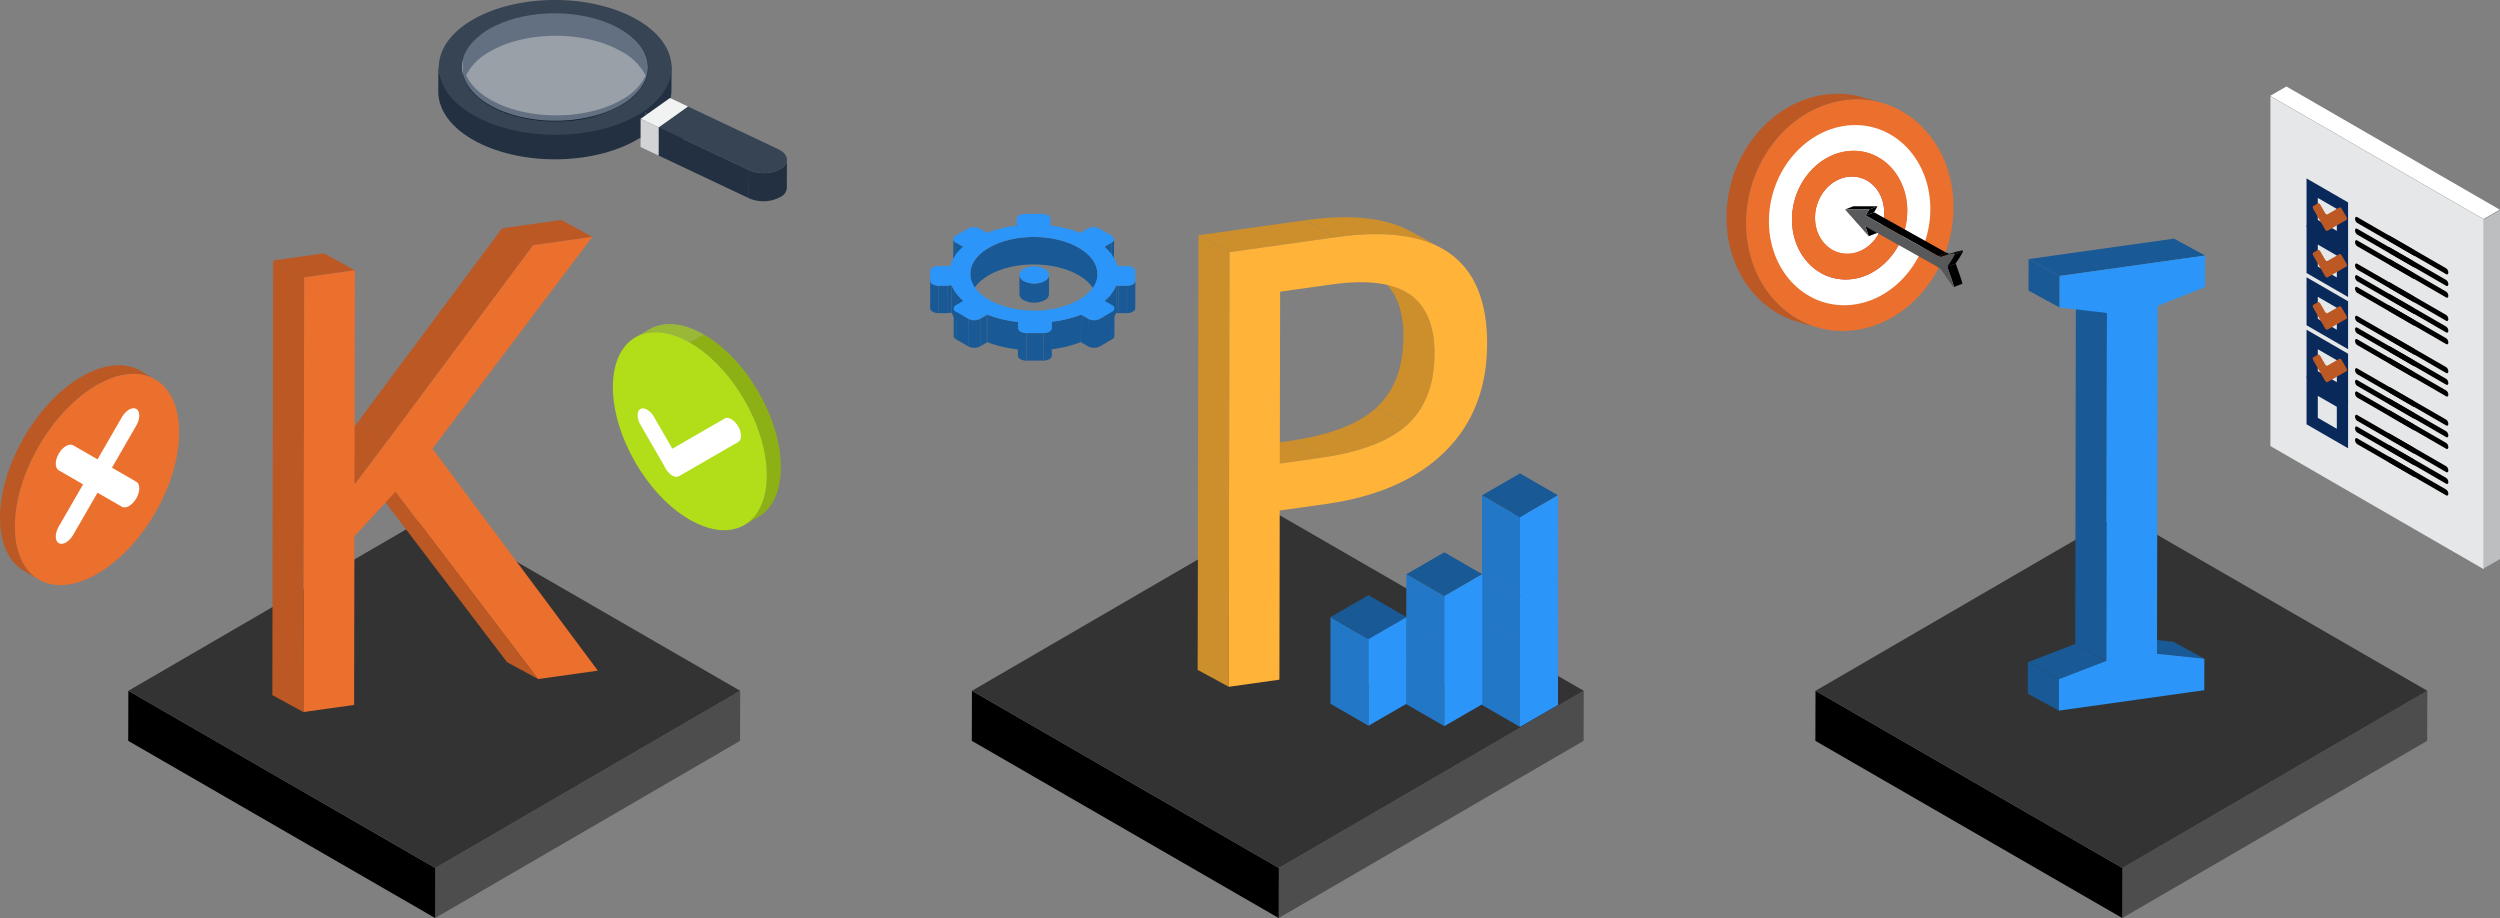 <svg xmlns="http://www.w3.org/2000/svg" xmlns:xlink="http://www.w3.org/1999/xlink" width="610.001" height="224" viewBox="0 0 610.001 224">
  <rect x="0" y="0" width="610.001" height="224" fill="#808080" stroke="none"/>
  <defs>
    <clipPath id="clip-path">
      <rect id="Rectángulo_356437" data-name="Rectángulo 356437" width="55.39" height="57.883" fill="none"/>
    </clipPath>
    <clipPath id="clip-path-3">
      <rect id="Rectángulo_356427" data-name="Rectángulo 356427" width="24.835" height="42.119" fill="none"/>
    </clipPath>
    <clipPath id="clip-path-4">
      <rect id="Rectángulo_356428" data-name="Rectángulo 356428" width="10.462" height="2.021" fill="none"/>
    </clipPath>
    <clipPath id="clip-path-5">
      <rect id="Rectángulo_356429" data-name="Rectángulo 356429" width="9.981" height="3.88" fill="none"/>
    </clipPath>
    <clipPath id="clip-path-6">
      <rect id="Rectángulo_356430" data-name="Rectángulo 356430" width="10.465" height="2.021" fill="none"/>
    </clipPath>
    <clipPath id="clip-path-7">
      <rect id="Rectángulo_356431" data-name="Rectángulo 356431" width="12.117" height="2.212" fill="none"/>
    </clipPath>
    <clipPath id="clip-path-8">
      <rect id="Rectángulo_356432" data-name="Rectángulo 356432" width="16.877" height="18.84" fill="none"/>
    </clipPath>
    <clipPath id="clip-path-9">
      <rect id="Rectángulo_356433" data-name="Rectángulo 356433" width="24.835" height="44.637" fill="none"/>
    </clipPath>
    <clipPath id="clip-path-10">
      <rect id="Rectángulo_356434" data-name="Rectángulo 356434" width="50.631" height="56.521" fill="none"/>
    </clipPath>
    <clipPath id="clip-path-11">
      <rect id="Rectángulo_356435" data-name="Rectángulo 356435" width="30.573" height="56.999" fill="none"/>
    </clipPath>
    <clipPath id="clip-path-12">
      <rect id="Rectángulo_356438" data-name="Rectángulo 356438" width="79.431" height="120.063" fill="none"/>
    </clipPath>
    <clipPath id="clip-path-13">
      <rect id="Rectángulo_356439" data-name="Rectángulo 356439" width="70.634" height="114.578" fill="none"/>
    </clipPath>
    <clipPath id="clip-path-14">
      <rect id="Rectángulo_356440" data-name="Rectángulo 356440" width="43.263" height="115.169" fill="none"/>
    </clipPath>
    <clipPath id="clip-path-15">
      <rect id="Rectángulo_356444" data-name="Rectángulo 356444" width="85.064" height="49.107" fill="none"/>
    </clipPath>
    <clipPath id="clip-path-16">
      <rect id="Rectángulo_356441" data-name="Rectángulo 356441" width="0.298" height="8.952" fill="none"/>
    </clipPath>
    <clipPath id="clip-path-17">
      <rect id="Rectángulo_356442" data-name="Rectángulo 356442" width="0.332" height="7.795" fill="none"/>
    </clipPath>
    <clipPath id="clip-path-18">
      <rect id="Rectángulo_356443" data-name="Rectángulo 356443" width="45.322" height="26.216" fill="none"/>
    </clipPath>
    <clipPath id="clip-path-19">
      <rect id="Rectángulo_356445" data-name="Rectángulo 356445" width="40.982" height="50.304" fill="none"/>
    </clipPath>
    <clipPath id="clip-path-20">
      <rect id="Rectángulo_356446" data-name="Rectángulo 356446" width="50.082" height="35.789" fill="none"/>
    </clipPath>
  </defs>
  <g id="Grupo_878401" data-name="Grupo 878401" transform="translate(-810 -5966)">
    <g id="Grupo_878399" data-name="Grupo 878399" transform="translate(0 -10)">
      <g id="Grupo_878371" data-name="Grupo 878371" transform="translate(1231.264 5998.88)">
        <g id="Grupo_878370" data-name="Grupo 878370">
          <g id="Grupo_878369" data-name="Grupo 878369" clip-path="url(#clip-path)">
            <g id="Grupo_878368" data-name="Grupo 878368" style="isolation: isolate">
              <g id="Grupo_878367" data-name="Grupo 878367">
                <g id="Grupo_878366" data-name="Grupo 878366" clip-path="url(#clip-path)">
                  <g id="Grupo_878341" data-name="Grupo 878341" transform="translate(24.929 9.457)">
                    <g id="Grupo_878340" data-name="Grupo 878340">
                      <g id="Grupo_878339" data-name="Grupo 878339" clip-path="url(#clip-path-3)">
                        <path id="Trazado_622076" data-name="Trazado 622076" d="M1873.093,91.094c-.214,12.1-9.219,22.437-20.074,23.032l4.756,1.362c10.856-.6,19.861-10.928,20.075-23.032.134-7.566-3.2-14.063-8.368-17.725l-.555-.159-.589-.169-.611-.175-.623-.178-.623-.178-.611-.175-.589-.169-.556-.159c5.169,3.662,8.5,10.158,8.367,17.725" transform="translate(-1853.019 -73.369)" fill="#c1272d"/>
                      </g>
                    </g>
                  </g>
                  <g id="Grupo_878344" data-name="Grupo 878344" transform="translate(19.222 49.582)">
                    <g id="Grupo_878343" data-name="Grupo 878343">
                      <g id="Grupo_878342" data-name="Grupo 878342" clip-path="url(#clip-path-4)">
                        <path id="Trazado_622077" data-name="Trazado 622077" d="M1835.03,240.638a17.238,17.238,0,0,1-5.706-.632l4.757,1.362a17.236,17.236,0,0,0,5.7.632,33.158,33.158,0,0,0-4.756-1.362" transform="translate(-1829.323 -240.006)" fill="#c1272d"/>
                      </g>
                    </g>
                  </g>
                  <g id="Grupo_878347" data-name="Grupo 878347" transform="translate(31.411 6.939)">
                    <g id="Grupo_878346" data-name="Grupo 878346">
                      <g id="Grupo_878345" data-name="Grupo 878345" clip-path="url(#clip-path-5)">
                        <path id="Trazado_622078" data-name="Trazado 622078" d="M1879.942,62.913a17.239,17.239,0,0,1,5.224,2.518l4.756,1.362a17.235,17.235,0,0,0-5.224-2.518l-4.756-1.362" transform="translate(-1879.942 -62.913)" fill="#c1272d"/>
                      </g>
                    </g>
                  </g>
                  <g id="Grupo_878350" data-name="Grupo 878350" transform="translate(25.705 6.28)">
                    <g id="Grupo_878349" data-name="Grupo 878349">
                      <g id="Grupo_878348" data-name="Grupo 878348" clip-path="url(#clip-path-6)">
                        <path id="Trazado_622079" data-name="Trazado 622079" d="M1866.708,62.2l-4.756-1.362a17.242,17.242,0,0,0-5.707-.632L1861,61.566a17.235,17.235,0,0,1,5.706.632" transform="translate(-1856.244 -60.177)" fill="#fff"/>
                      </g>
                    </g>
                  </g>
                  <g id="Grupo_878353" data-name="Grupo 878353" transform="translate(25.818)">
                    <g id="Grupo_878352" data-name="Grupo 878352">
                      <g id="Grupo_878351" data-name="Grupo 878351" clip-path="url(#clip-path-7)">
                        <path id="Trazado_622080" data-name="Trazado 622080" d="M1868.822,36.307l-4.757-1.362a22.231,22.231,0,0,0-7.36-.815l4.757,1.362a22.224,22.224,0,0,1,7.36.815" transform="translate(-1856.706 -34.095)" fill="#bc5824"/>
                      </g>
                    </g>
                  </g>
                  <g id="Grupo_878356" data-name="Grupo 878356" transform="translate(21.484 20.367)">
                    <g id="Grupo_878355" data-name="Grupo 878355" transform="translate(0 0)">
                      <g id="Grupo_878354" data-name="Grupo 878354" clip-path="url(#clip-path-8)">
                        <path id="Trazado_622081" data-name="Trazado 622081" d="M1847.316,118.692c4.653-.255,8.363,3.758,8.271,8.946s-3.951,9.616-8.6,9.871-8.362-3.758-8.271-8.946,3.951-9.616,8.6-9.871" transform="translate(-1838.711 -118.68)" fill="#fff"/>
                      </g>
                    </g>
                  </g>
                  <path id="Trazado_622082" data-name="Trazado 622082" d="M1791.988,89.577c-.214,12.1,8.444,21.47,19.3,20.875s19.861-10.928,20.075-23.032-8.442-21.47-19.3-20.875-19.861,10.928-20.075,23.032m5.625-.308c.153-8.645,6.587-16.027,14.339-16.452s13.937,6.265,13.784,14.911-6.584,16.027-14.339,16.451-13.937-6.263-13.784-14.91" transform="translate(-1781.752 -58.71)" fill="#fff"/>
                  <g id="Grupo_878359" data-name="Grupo 878359" transform="translate(5.627 6.307)">
                    <g id="Grupo_878358" data-name="Grupo 878358">
                      <g id="Grupo_878357" data-name="Grupo 878357" clip-path="url(#clip-path-9)">
                        <path id="Trazado_622083" data-name="Trazado 622083" d="M1786.455,103.563l4.756,1.362c-8.024-2.3-13.767-10.357-13.592-20.242.214-12.1,9.22-22.437,20.075-23.032l-4.757-1.362c-10.854.595-19.861,10.928-20.075,23.032-.175,9.886,5.568,17.944,13.592,20.242" transform="translate(-1772.859 -60.288)" fill="#fff"/>
                      </g>
                    </g>
                  </g>
                  <g id="Grupo_878362" data-name="Grupo 878362" transform="translate(4.758 1.362)">
                    <g id="Grupo_878361" data-name="Grupo 878361">
                      <g id="Grupo_878360" data-name="Grupo 878360" clip-path="url(#clip-path-10)">
                        <path id="Trazado_622084" data-name="Trazado 622084" d="M1819.876,66.626c-.275,15.589-11.831,28.847-25.81,29.613s-25.088-11.25-24.812-26.838,11.832-28.847,25.811-29.613,25.087,11.25,24.811,26.839" transform="translate(-1769.249 -39.753)" fill="#eb6f2d"/>
                      </g>
                    </g>
                  </g>
                  <path id="Trazado_622085" data-name="Trazado 622085" d="M1815.351,109.07a16.345,16.345,0,0,0,1.368,6.943q.245.549.527,1.071.256.471.542.916c.11.171.224.339.341.5a13.873,13.873,0,0,0,.931,1.182c.11.124.222.246.336.366.276.292.564.57.863.834q.157.138.318.27a12.611,12.611,0,0,0,2.336,1.53c.153.078.308.153.465.224.241.11.487.21.736.3q.213.081.428.153.568.19,1.157.325.275.063.555.113a12.336,12.336,0,0,0,1.8.188q.534.016,1.079-.013a13.05,13.05,0,0,0,2.836-.474c.115-.032.229-.066.343-.1q.511-.159,1.01-.359a14.078,14.078,0,0,0,1.3-.6,17.254,17.254,0,0,0,8.849-14.918,15.68,15.68,0,0,0-3.251-10.068c-.072-.091-.146-.181-.219-.269q-.333-.4-.693-.769-.24-.246-.491-.479a12.948,12.948,0,0,0-1.321-1.073q-.276-.2-.563-.377a12.371,12.371,0,0,0-1.488-.8q-.309-.14-.625-.263a12.147,12.147,0,0,0-3.7-.8q-.177-.01-.355-.016c-.356-.011-.717-.007-1.08.013-5.572.306-10.463,4.2-12.83,9.584q-.077.176-.15.353a17.835,17.835,0,0,0-1.358,6.515m5.625-.308c.092-5.188,3.951-9.616,8.6-9.871s8.362,3.758,8.271,8.946-3.951,9.616-8.6,9.871-8.362-3.758-8.271-8.947" transform="translate(-1799.49 -78.512)" fill="#c1272d"/>
                  <g id="Grupo_878365" data-name="Grupo 878365" transform="translate(0 0.035)">
                    <g id="Grupo_878364" data-name="Grupo 878364">
                      <g id="Grupo_878363" data-name="Grupo 878363" clip-path="url(#clip-path-11)">
                        <path id="Trazado_622086" data-name="Trazado 622086" d="M1766.952,89.876l4.757,1.362c-10.316-2.954-17.677-13.3-17.451-26.024.276-15.589,11.831-28.847,25.81-29.613l-4.756-1.362c-13.979.766-25.535,14.024-25.811,29.613-.225,12.725,7.136,23.07,17.451,26.024" transform="translate(-1749.494 -34.239)" fill="#bc5824"/>
                      </g>
                    </g>
                  </g>
                </g>
              </g>
            </g>
          </g>
        </g>
      </g>
      <path id="Trazado_622087" data-name="Trazado 622087" d="M1847.826,117.973c4.652-.255,8.362,3.758,8.271,8.946s-3.951,9.616-8.6,9.871-8.362-3.758-8.271-8.946,3.951-9.616,8.6-9.871" transform="translate(-586.35 5901.113)" fill="#fff"/>
      <path id="Trazado_622088" data-name="Trazado 622088" d="M1792.5,88.859c-.215,12.1,8.443,21.469,19.3,20.875s19.861-10.928,20.075-23.032-8.442-21.47-19.3-20.875-19.861,10.928-20.075,23.032m5.625-.308c.153-8.645,6.587-16.027,14.339-16.452s13.937,6.265,13.784,14.911-6.584,16.027-14.339,16.451-13.937-6.263-13.784-14.91" transform="translate(-550.875 5940.715)" fill="#fff"/>
      <path id="Trazado_622089" data-name="Trazado 622089" d="M1815.86,108.352a16.348,16.348,0,0,0,1.368,6.943q.244.549.527,1.071.256.471.543.916c.11.171.224.339.341.5a13.909,13.909,0,0,0,.931,1.182c.11.124.223.246.336.366.277.292.564.57.864.834.1.092.211.182.318.27a12.616,12.616,0,0,0,2.337,1.53c.153.078.308.153.464.224q.362.164.736.3.212.08.428.153.568.19,1.157.325.275.063.554.113a12.344,12.344,0,0,0,1.8.188q.534.016,1.079-.013a13.042,13.042,0,0,0,2.836-.474q.172-.049.343-.1.513-.16,1.011-.359a14.236,14.236,0,0,0,1.3-.6,17.253,17.253,0,0,0,8.849-14.918,15.679,15.679,0,0,0-3.252-10.068q-.108-.137-.219-.269-.334-.4-.693-.769-.24-.246-.491-.479a13,13,0,0,0-1.321-1.073q-.277-.2-.563-.377a12.435,12.435,0,0,0-1.489-.8q-.308-.14-.625-.263a12.148,12.148,0,0,0-3.7-.8q-.177-.01-.355-.016-.534-.016-1.079.013c-5.572.306-10.463,4.2-12.83,9.584-.051.117-.1.235-.15.353a17.84,17.84,0,0,0-1.358,6.515m5.625-.308c.092-5.188,3.95-9.616,8.6-9.871s8.362,3.758,8.271,8.946-3.951,9.616-8.6,9.871-8.362-3.758-8.27-8.946" transform="translate(-568.612 5920.914)" fill="#eb6f2d"/>
      <path id="Trazado_622090" data-name="Trazado 622090" d="M1891.1,168.43l2.051-.783-.785-2.381-2.051.783Z" transform="translate(-625.14 5865.2)"/>
      <path id="Trazado_622091" data-name="Trazado 622091" d="M1875.468,148.854l2.051-.783-5.891-.012-2.052.783Z" transform="translate(-609.396 5878.263)"/>
      <path id="Trazado_622092" data-name="Trazado 622092" d="M1890.512,150.358l2.051-.783.851-1.465-2.051.783Z" transform="translate(-625.291 5878.224)"/>
      <path id="Trazado_622093" data-name="Trazado 622093" d="M1908.205,164.883l2.051-.783-17.693-9.906-2.051.783Z" transform="translate(-625.291 5873.605)"/>
      <path id="Trazado_622094" data-name="Trazado 622094" d="M1964.805,196.175l2.051-.783a3.2,3.2,0,0,0-.529-.3l-2.051.783a3.149,3.149,0,0,1,.529.3" transform="translate(-681.293 5842.558)"/>
      <path id="Trazado_622095" data-name="Trazado 622095" d="M1979.541,227.266l2.051-.783.141-.111-2.051.783Z" transform="translate(-692.882 5818.807)"/>
      <path id="Trazado_622096" data-name="Trazado 622096" d="M1974.924,211.794l2.051-.783q-.648-2.123-1.413-4.156c-.087-.231-.161-.477-.237-.716l-2.051.783c.076.239.15.485.237.716q.768,2.035,1.413,4.156" transform="translate(-688.124 5834.169)"/>
      <path id="Trazado_622097" data-name="Trazado 622097" d="M1968.842,195.627l-2.051.783c.233-.089.508-.1.739-.186l2.051-.783c-.231.09-.506.1-.738.186" transform="translate(-683.202 5842.29)"/>
      <path id="Trazado_622098" data-name="Trazado 622098" d="M1972.332,193.553l2.051-.783a13.791,13.791,0,0,0-2.474.643l-2.051.783a13.8,13.8,0,0,1,2.474-.643" transform="translate(-685.531 5844.318)"/>
      <path id="Trazado_622099" data-name="Trazado 622099" d="M1896.2,162.078a13.8,13.8,0,0,0-2.475.643c-.257.1-.568.1-.814.219a3.181,3.181,0,0,0-.529-.3l-.069.059-17.693-9.905.851-1.465-5.892-.012,5.778,6.525-.785-2.381,17.692,9.909.069.132a2.927,2.927,0,0,0,.528.29c.239.394.542.735.793,1.117q1.142,1.737,2.4,3.377l.141-.111q-.647-2.123-1.412-4.156c-.087-.231-.162-.478-.237-.716a3.6,3.6,0,0,1,.258-.444,20.628,20.628,0,0,0,1.527-2.51Z" transform="translate(-609.396 5875.793)" fill="#58595b"/>
      <path id="Trazado_622100" data-name="Trazado 622100" d="M1973.274,197.607l2.051-.783a3.742,3.742,0,0,1,.258-.444,20.634,20.634,0,0,0,1.527-2.51l-2.051.783a20.7,20.7,0,0,1-1.527,2.51,3.75,3.75,0,0,0-.259.444" transform="translate(-688.124 5843.483)"/>
      <path id="Trazado_622101" data-name="Trazado 622101" d="M1980.268,193.818l2.051-.783-.134-.265-2.051.783Z" transform="translate(-693.332 5844.318)"/>
    </g>
    <path id="Trazado_622102" data-name="Trazado 622102" d="M515.366,597.541l-.035,12.211-74.4,43.235.035-12.211Z" transform="translate(475.24 5537.013)" fill="#4d4d4d"/>
    <path id="Trazado_622103" data-name="Trazado 622103" d="M204.86,640.779l-.035,12.211-74.885-43.235.035-12.211Z" transform="translate(711.348 5537.011)"/>
    <path id="Trazado_622104" data-name="Trazado 622104" d="M279.367,461.224l-74.4,43.235-74.885-43.235,74.4-43.235Z" transform="translate(711.239 5673.33)" fill="#333"/>
    <path id="Trazado_622105" data-name="Trazado 622105" d="M1370.174,597.541l-.035,12.211-74.4,43.235.035-12.211Z" transform="translate(-173.736 5537.013)" fill="#4d4d4d"/>
    <path id="Trazado_622106" data-name="Trazado 622106" d="M1059.669,640.779l-.035,12.211-74.885-43.235.035-12.211Z" transform="translate(62.371 5537.011)"/>
    <path id="Trazado_622107" data-name="Trazado 622107" d="M1134.177,461.224l-74.4,43.235-74.885-43.235,74.4-43.235Z" transform="translate(62.261 5673.33)" fill="#333"/>
    <path id="Trazado_622108" data-name="Trazado 622108" d="M2224.983,597.541l-.035,12.211-74.4,43.235.034-12.211Z" transform="translate(-822.714 5537.013)" fill="#4d4d4d"/>
    <path id="Trazado_622109" data-name="Trazado 622109" d="M1914.478,640.779l-.035,12.211-74.885-43.235.035-12.211Z" transform="translate(-586.606 5537.011)"/>
    <path id="Trazado_622110" data-name="Trazado 622110" d="M1988.984,461.224l-74.4,43.235L1839.7,461.225l74.4-43.235Z" transform="translate(-586.715 5673.33)" fill="#333"/>
    <g id="Grupo_878374" data-name="Grupo 878374" transform="translate(876.449 6019.674)" style="isolation: isolate">
      <g id="Grupo_878373" data-name="Grupo 878373">
        <g id="Grupo_878372" data-name="Grupo 878372" clip-path="url(#clip-path-12)">
          <path id="Trazado_622111" data-name="Trazado 622111" d="M516.32,126.607l-7.583-4.125,14.449-2.031,7.583,4.125Z" transform="translate(-452.686 -120.452)" fill="#bc5824"/>
          <path id="Trazado_622112" data-name="Trazado 622112" d="M411.67,428.449l-7.583-4.125L369.3,378.591l7.583,4.125Z" transform="translate(-346.825 -316.433)" fill="#bc5824"/>
          <path id="Trazado_622113" data-name="Trazado 622113" d="M370.566,180.152l-7.583-4.125,35.1-47.142,7.583,4.125Z" transform="translate(-342.029 -126.854)" fill="#bc5824"/>
          <path id="Trazado_622114" data-name="Trazado 622114" d="M335.312,340.061l-7.583-4.125,8.489-11.272,7.583,4.125Z" transform="translate(-315.264 -275.491)" fill="#bc5824"/>
          <path id="Trazado_622115" data-name="Trazado 622115" d="M284.362,160.129,276.779,156l12.365-1.738,7.583,4.125Z" transform="translate(-276.582 -146.124)" fill="#bc5824"/>
          <path id="Trazado_622116" data-name="Trazado 622116" d="M283.544,271.666l-7.583-4.125.2-106.058,7.583,4.125Z" transform="translate(-275.961 -151.603)" fill="#bc5824"/>
          <path id="Trazado_622117" data-name="Trazado 622117" d="M377.953,137.583l-39,51.678L379.3,243.423l-14.586,2.05-34.786-45.732L319.9,210.65l-.077,41.132-12.366,1.738.2-106.057,12.365-1.738-.1,52.3,8.489-11.272,35.1-47.142Z" transform="translate(-299.87 -133.457)" fill="#eb6f2d"/>
        </g>
      </g>
    </g>
    <g id="Grupo_878377" data-name="Grupo 878377" transform="translate(1102.228 6018.999)" style="isolation: isolate">
      <g id="Grupo_878376" data-name="Grupo 878376">
        <g id="Grupo_878375" data-name="Grupo 878375" clip-path="url(#clip-path-13)">
          <path id="Trazado_622118" data-name="Trazado 622118" d="M1314,322.927l-7.583-4.125q14.651-2.059,21.25-8.1l7.583,4.125q-6.6,6.039-21.25,8.1" transform="translate(-1284.066 -264.215)" fill="#cc8f2c"/>
          <path id="Trazado_622119" data-name="Trazado 622119" d="M1391.978,175.632l7.583,4.125a13.063,13.063,0,0,1,1.176.722q6.107,4.217,6.088,14.448-.021,11.311-6.617,17.355l-7.583-4.125q6.592-6.038,6.617-17.355.019-10.233-6.087-14.448a13.046,13.046,0,0,0-1.176-.721" transform="translate(-1349.028 -161.669)" fill="#cc8f2c"/>
          <path id="Trazado_622120" data-name="Trazado 622120" d="M1272.972,349.855l-7.583-4.125,9.878-1.388,7.583,4.125Z" transform="translate(-1252.921 -289.755)" fill="#cc8f2c"/>
          <path id="Trazado_622121" data-name="Trazado 622121" d="M1348.06,121.021l7.583,4.125q-9.111-4.956-25.613-2.637l-7.583-4.125q16.5-2.319,25.613,2.637" transform="translate(-1296.24 -117.645)" fill="#cc8f2c"/>
          <path id="Trazado_622122" data-name="Trazado 622122" d="M1222.011,128.5l-7.583-4.125,26.01-3.656,7.583,4.125Z" transform="translate(-1214.231 -119.976)" fill="#cc8f2c"/>
          <path id="Trazado_622123" data-name="Trazado 622123" d="M1221.193,246.079l-7.583-4.125.2-106.058,7.583,4.125Z" transform="translate(-1213.61 -131.502)" fill="#cc8f2c"/>
          <path id="Trazado_622124" data-name="Trazado 622124" d="M1271.309,135.516l-26.01,3.656-.2,106.058,12.37-1.739.076-41.276,11.291-1.587q18.682-2.625,28.984-12.739t10.329-26.364q.057-31.194-36.843-26.008m17.388,45.747q-6.6,6.039-21.25,8.1l-9.878,1.388.078-41.929,12.5-1.757q12.972-1.823,19.081,2.394t6.088,14.448q-.021,11.312-6.617,17.355" transform="translate(-1237.519 -130.651)" fill="#ffb338"/>
        </g>
      </g>
    </g>
    <g id="Grupo_878380" data-name="Grupo 878380" transform="translate(1304.781 6024.226)" style="isolation: isolate">
      <g id="Grupo_878379" data-name="Grupo 878379">
        <g id="Grupo_878378" data-name="Grupo 878378" clip-path="url(#clip-path-14)">
          <path id="Trazado_622125" data-name="Trazado 622125" d="M2161.831,546.993l-7.583-4.125,11.552,1.2,7.583,4.125Z" transform="translate(-2130.302 -445.705)" fill="#195995"/>
          <path id="Trazado_622126" data-name="Trazado 622126" d="M2062.381,580.4l-7.583-4.125.014-7.69,7.583,4.125Z" transform="translate(-2054.799 -465.226)" fill="#195995"/>
          <path id="Trazado_622127" data-name="Trazado 622127" d="M2062.441,558.667l-7.583-4.125,11.563-4.453,7.583,4.125Z" transform="translate(-2054.844 -451.187)" fill="#195995"/>
          <path id="Trazado_622128" data-name="Trazado 622128" d="M2110.46,286.6l-7.583-4.125.157-84.878,7.583,4.125Z" transform="translate(-2091.3 -183.572)" fill="#195995"/>
          <path id="Trazado_622129" data-name="Trazado 622129" d="M2063.141,171.878l-7.584-4.125.014-7.69,7.584,4.125Z" transform="translate(-2055.376 -155.076)" fill="#195995"/>
          <path id="Trazado_622130" data-name="Trazado 622130" d="M2063.2,148.465l-7.583-4.125,35.484-4.987,7.583,4.125Z" transform="translate(-2055.42 -139.353)" fill="#195995"/>
          <path id="Trazado_622131" data-name="Trazado 622131" d="M2121.972,156.484l-.014,7.689-11.563,4.6-.157,84.878,11.551,1.2-.014,7.69-35.484,4.987.014-7.689,11.563-4.453.157-84.878-11.551-1.348.014-7.689Z" transform="translate(-2078.708 -152.359)" fill="#2b95f9"/>
        </g>
      </g>
    </g>
    <g id="Grupo_878392" data-name="Grupo 878392" transform="translate(916.943 5966)" style="isolation: isolate">
      <g id="Grupo_878391" data-name="Grupo 878391">
        <g id="Grupo_878390" data-name="Grupo 878390" clip-path="url(#clip-path-15)">
          <path id="Trazado_622132" data-name="Trazado 622132" d="M468.963,62.605l.019-6.869a7.749,7.749,0,0,1,.29-2.07l-.019,6.869a7.744,7.744,0,0,0-.29,2.07" transform="translate(-462.983 -40.744)" fill="#7e94b0"/>
          <path id="Trazado_622133" data-name="Trazado 622133" d="M468.966,68.787h0q.01-3.434.02-6.869h0q-.005,1.717-.01,3.434c0,1.145,0,2.29-.01,3.435" transform="translate(-462.986 -47.009)" fill="#374454"/>
          <path id="Trazado_622134" data-name="Trazado 622134" d="M468.964,68.79c0,.027,0,.055,0,.082L468.982,62c0-.027,0-.055,0-.082q0,1.717-.01,3.434c0,1.145,0,2.29-.01,3.435" transform="translate(-462.983 -47.011)" fill="#374454"/>
          <g id="Grupo_878383" data-name="Grupo 878383" transform="translate(6 14.93)" opacity="0.502">
            <g id="Grupo_878382" data-name="Grupo 878382">
              <g id="Grupo_878381" data-name="Grupo 878381" clip-path="url(#clip-path-16)">
                <path id="Trazado_622135" data-name="Trazado 622135" d="M469.324,70.954a7.85,7.85,0,0,1-.279-2.084l.02-6.869a7.85,7.85,0,0,0,.279,2.084q-.01,3.435-.02,6.869" transform="translate(-469.045 -62.002)" fill="#b3c0d0"/>
              </g>
            </g>
          </g>
          <g id="Grupo_878386" data-name="Grupo 878386" transform="translate(6.276 17.013)" opacity="0.502">
            <g id="Grupo_878385" data-name="Grupo 878385">
              <g id="Grupo_878384" data-name="Grupo 878384" clip-path="url(#clip-path-17)">
                <path id="Trazado_622136" data-name="Trazado 622136" d="M470.2,77.524a.916.916,0,0,1,0-.109q.01-3.38.019-6.76a8.539,8.539,0,0,0,.31.927q-.01,3.434-.019,6.869a8.511,8.511,0,0,1-.31-.927" transform="translate(-470.194 -70.655)" fill="#b3c0d0"/>
              </g>
            </g>
          </g>
          <path id="Trazado_622137" data-name="Trazado 622137" d="M660.393,62.693l-.019,6.869c-.01,3.635-2.091,7.287-6.356,10.319l.019-6.869c4.265-3.032,6.346-6.685,6.356-10.319" transform="translate(-603.478 -47.597)" fill="#223041"/>
          <path id="Trazado_622138" data-name="Trazado 622138" d="M665.757,104.587l-.019,6.869-1.789,1.274.019-6.869Z" transform="translate(-611.018 -79.403)" fill="#374454"/>
          <path id="Trazado_622139" data-name="Trazado 622139" d="M653.235,101.306l-1.789,1.274-1.791,1.273-2.2-1.041,3.581-2.545Z" transform="translate(-598.496 -76.123)" fill="#223041"/>
          <path id="Trazado_622140" data-name="Trazado 622140" d="M658.323,109.876l-.019,6.869-1.791,1.273.019-6.869Z" transform="translate(-605.372 -83.418)" fill="#374454"/>
          <path id="Trazado_622141" data-name="Trazado 622141" d="M649.594,111.878l-.02,6.869-2.2-1.041.019-6.869Z" transform="translate(-598.435 -84.148)" fill="#374454"/>
          <path id="Trazado_622142" data-name="Trazado 622142" d="M513.427,17.087c.01.067.02.137.031.209l-.031-.209a14.262,14.262,0,0,0-5.707-5.52q-.8-.463-1.7-.887C498.032,6.9,486.924,6.8,478.838,10l-.1.04a24.528,24.528,0,0,0-2.623,1.229q-.243.133-.481.27-.813.471-1.555,1a11.6,11.6,0,0,0-4.8,6.245v0c-.042.151-.079.3-.112.456-.011.05-.019.1-.029.15-.021.1-.04.209-.056.313-.009.059-.016.119-.024.178-.013.1-.024.194-.033.292-.006.062-.011.124-.015.186-.006.1-.011.2-.014.293,0,.039,0,.077-.005.115s0,.1,0,.146v.01q-.01,3.357-.019,6.713c0-.147.01-.293.021-.439v.458a8.033,8.033,0,0,0,.588,3.006s0,0,0,.006c.007.017.016.034.022.052.058.143.119.286.185.428l.007.015c.065.138.135.276.208.413l.052.1c.076.139.155.277.239.415l.035.056c.077.124.157.248.24.371l.061.091q.14.2.291.4l.059.076q.137.177.283.353l.063.076q.167.2.345.391l.08.086q.165.176.339.349l.038.039.019.018c.041.041.084.081.126.121s.091.088.138.132l.022.02q.149.139.3.276l.025.022q.169.148.345.293l.113.092c.082.066.163.132.247.2l.142.109c.077.059.155.118.234.176l.155.112.238.169.161.111c.083.057.167.112.252.168l.16.1c.094.06.189.12.285.18l.139.087q.216.132.439.261c.189.109.383.216.58.322l.071.039h0l.075.039c.108.057.218.114.328.17l.152.078c.162.081.326.161.492.24s.316.147.476.219c.087.039.175.075.263.113l.281.121q.314.132.633.257c.071.028.14.057.211.084q.424.162.856.312l.194.065c.171.058.342.117.514.172l.159.048c.123.038.246.075.369.112s.218.068.329.1c.08.023.161.043.241.066l.342.093q.3.08.6.155c.109.027.218.054.327.08q.355.084.715.16c.074.016.147.033.222.048q.445.092.894.173l.065.011.075.013.344.059c.084.014.168.024.252.037q.381.06.765.113c.141.019.282.039.423.056.273.034.548.065.823.093.119.012.238.026.357.037.392.037.785.068,1.179.093l.117.006q.534.032,1.068.049c.13,0,.261.006.391.009q.4.009.8.011l.435,0q.393,0,.784-.015c.139,0,.278-.007.416-.013.3-.012.595-.028.891-.046.1-.006.194-.01.291-.017q.587-.041,1.17-.1c.092-.009.184-.021.276-.031.3-.032.594-.066.889-.105.135-.018.269-.038.4-.057q.382-.055.76-.116l.418-.071q.385-.068.765-.144c.125-.025.249-.048.373-.074q.491-.1.975-.22l.136-.031q.548-.135,1.085-.288c.108-.03.213-.064.32-.095.251-.074.5-.15.748-.229.127-.041.252-.083.378-.126q.343-.115.679-.238c.123-.045.247-.09.369-.137.239-.091.474-.186.707-.283.076-.031.154-.059.229-.092v0l.147-.063.009,0,.021-.009c.16-.069.315-.144.473-.216.123-.057.249-.111.37-.169.166-.079.328-.164.49-.246.112-.057.227-.111.337-.17.178-.094.35-.193.524-.291.091-.051.184-.1.274-.152q.391-.228.766-.469l.01-3.43q0,1.715-.01,3.43c3.583-2.327,5.727-5.386,5.737-8.682,0-.357,0-.736,0-1.128a7.77,7.77,0,0,1,.072,1.062v-.1c0-.4-.007-.811-.019-1.217.012.406.018.813.019,1.217.006-2.031.013-4.739.019-6.77a8.258,8.258,0,0,0-.974-3.853m-4.837,12.6h0q-.375.241-.766.469c-.091.053-.186.1-.278.154-.172.1-.343.2-.52.288-.108.057-.221.111-.331.167-.165.084-.328.169-.5.25-.119.057-.242.11-.363.165-.166.076-.331.154-.5.228l-.009,0c-.123.053-.251.1-.376.154-.234.1-.47.192-.709.283-.122.046-.245.091-.367.136q-.337.123-.68.239c-.125.042-.251.085-.378.125-.247.08-.5.156-.748.229-.107.031-.212.065-.32.095q-.537.152-1.086.288l-.134.031q-.485.117-.977.221c-.124.026-.249.05-.373.074q-.381.076-.765.144L498,33.5q-.379.062-.761.117c-.134.019-.268.039-.4.057-.3.039-.592.073-.889.105-.092.01-.183.022-.276.031q-.583.059-1.17.1c-.1.007-.193.011-.289.017-.3.019-.595.035-.893.047-.138.005-.277.009-.416.013q-.392.012-.784.015l-.434,0q-.4,0-.806-.011c-.13,0-.26,0-.39-.009q-.535-.017-1.069-.049l-.116-.006c-.394-.025-.787-.057-1.179-.093-.119-.011-.238-.025-.357-.037-.275-.028-.55-.059-.824-.093l-.422-.056q-.385-.053-.767-.113c-.2-.032-.4-.062-.594-.1l-.075-.013q-.482-.086-.959-.184L483.9,33.2q-.359-.077-.714-.16c-.109-.026-.218-.053-.327-.08q-.3-.075-.605-.155l-.342-.093q-.287-.08-.571-.166c-.123-.037-.246-.073-.369-.111q-.339-.106-.674-.22l-.194-.065q-.432-.15-.856-.312l-.212-.084q-.319-.125-.633-.256l-.28-.12c-.248-.108-.5-.217-.739-.332q-.25-.118-.492-.24l-.153-.078-.327-.169-.146-.078c-.2-.106-.391-.213-.58-.322q-.229-.133-.451-.268l-.127-.079-.05-.032c-.087-.054-.174-.109-.26-.164l-.135-.089-.089-.059-.2-.136-.121-.084-.123-.087-.18-.129-.091-.066-.152-.114c-.076-.057-.152-.115-.226-.172l-.176-.141c-.072-.058-.144-.115-.214-.173s-.114-.1-.171-.145-.135-.116-.2-.175l-.164-.149c-.061-.055-.121-.111-.18-.166l-.086-.082-.046-.044c-.056-.055-.111-.11-.167-.165q-.145-.145-.283-.292l-.108-.114q-.178-.194-.345-.39l-.063-.076q-.146-.175-.283-.353h0l-.1-.132q-.112-.149-.216-.3l-.088-.126-.008-.011q-.124-.183-.238-.368l-.005-.008-.032-.051c-.084-.137-.163-.276-.238-.415l-.016-.031c-.018-.034-.036-.067-.053-.1q-.083-.157-.159-.315c-.02-.043-.041-.086-.06-.129a12.684,12.684,0,0,1,4.28-4.823q.741-.527,1.555-1,0-1.715.01-3.429,0,1.715-.01,3.429.238-.138.481-.27a24.507,24.507,0,0,1,2.624-1.229l.1-.04q.005-1.717.01-3.434,0,1.717-.01,3.434c8.086-3.2,19.194-3.093,27.184.683q.9.423,1.7.887a13.931,13.931,0,0,1,5.883,5.876,13.206,13.206,0,0,1-4.994,5.376m4.882-12.3.023.155-.023-.155m.037.251.024.167-.024-.167m.038.264c.009.065.019.131.028.2-.01-.067-.019-.133-.028-.2m.541,4.392q.02.206.039.414-.019-.209-.039-.414m-.5-4.114.037.264-.037-.264m.041.293q.021.15.042.305c-.014-.1-.028-.206-.042-.305m.053.387c.011.077.021.155.032.234-.011-.079-.021-.157-.032-.234m.047.345c.01.072.019.144.029.218-.01-.074-.019-.146-.029-.218m.045.342.03.231-.03-.231m.044.341.036.289-.036-.289m.044.355q.023.183.045.371-.022-.188-.045-.371m.05.418c.013.107.025.215.038.325-.012-.11-.025-.218-.038-.325m.05.434q.016.137.031.276-.015-.139-.031-.276m.044.4q.014.137.029.275-.014-.139-.029-.275m.042.4q.016.153.031.308-.015-.155-.031-.308m.267,3.376h0q.031.6.049,1.213c-.012-.405-.028-.811-.049-1.213" transform="translate(-462.986 -5.857)" fill="#112133"/>
          <path id="Trazado_622143" data-name="Trazado 622143" d="M674.565,107.953l-.019,6.869-7.159,5.089.019-6.869Z" transform="translate(-613.628 -81.959)" fill="#112133"/>
          <path id="Trazado_622144" data-name="Trazado 622144" d="M689.433,139.5l-.02,6.869-22.028-10.411.019-6.869Z" transform="translate(-613.628 -98.005)" fill="#223041"/>
          <path id="Trazado_622145" data-name="Trazado 622145" d="M768.144,161.829l-.019,6.869a2.613,2.613,0,0,1-1.271,2.065,8.757,8.757,0,0,1-7.987.463l.019-6.869a8.758,8.758,0,0,0,7.987-.463,2.612,2.612,0,0,0,1.271-2.065" transform="translate(-683.08 -122.862)" fill="#223041"/>
          <path id="Trazado_622146" data-name="Trazado 622146" d="M697.082,118.585c2.045,1.18,2.255,3.085.4,4.406a8.757,8.757,0,0,1-7.987.463l-22.028-10.411,7.16-5.089,22.031,10.41q.224.106.425.222" transform="translate(-613.689 -81.959)" fill="#374454"/>
          <path id="Trazado_622147" data-name="Trazado 622147" d="M444.131,71.14l.019-6.869c-.012,4.27,2.834,8.517,8.355,11.7q1.007.582,2.132,1.114c12.167,5.749,30.045,4.712,39.93-2.317l-.019,6.869c-9.886,7.029-27.763,8.067-39.93,2.317q-1.125-.531-2.132-1.114c-5.52-3.187-8.367-7.433-8.355-11.7" transform="translate(-444.131 -48.795)" fill="#223041"/>
          <path id="Trazado_622148" data-name="Trazado 622148" d="M453.071,28.055q1.007.581,2.132,1.114c12.167,5.749,30.045,4.712,39.931-2.317,9.277-6.6,8.22-16.123-2-22.023Q492.128,4.248,491,3.715C478.836-2.034,460.959-1,451.073,6.032c-9.277,6.6-8.22,16.123,2,22.023m-2.4-13.7a11.6,11.6,0,0,1,4.8-6.244c7.9-5.614,22.225-6.447,31.943-1.854q.9.423,1.7.887c8.168,4.715,9.017,12.354,1.608,17.622q-.36.256-.738.5a30.407,30.407,0,0,1-14.6,4.3c-7.042.408-13.664-1.1-18.322-3.787-3.581-2.067-6-4.834-6.561-7.97a7.7,7.7,0,0,1,.168-3.457" transform="translate(-444.575 0)" fill="#374454"/>
          <path id="Trazado_622149" data-name="Trazado 622149" d="M653.505,122.528l-.019,6.869-4.409-2.081.019-6.869Z" transform="translate(-599.727 -91.444)" fill="#d1d3d4"/>
          <path id="Trazado_622150" data-name="Trazado 622150" d="M660.726,101.387l-7.159,5.089-4.409-2.081,1.79-1.273,1.791-1.273L656.32,99.3Z" transform="translate(-599.789 -75.393)" fill="#f1f2f2"/>
          <g id="Grupo_878389" data-name="Grupo 878389" transform="translate(5.817 3.252)" opacity="0.502">
            <g id="Grupo_878388" data-name="Grupo 878388">
              <g id="Grupo_878387" data-name="Grupo 878387" clip-path="url(#clip-path-18)">
                <path id="Trazado_622151" data-name="Trazado 622151" d="M506.929,17.357c3.581,2.068,6,4.836,6.56,7.972.681,3.819-1.533,7.42-5.615,10.07-8.026,5.161-21.782,5.808-31.205,1.355q-.9-.423-1.7-.887c-5.279-3.048-7.5-7.316-6.412-11.377,1.6-5.712,9.634-10.314,20.05-10.919,7.041-.408,13.662,1.1,18.32,3.786" transform="translate(-468.29 -13.505)" fill="#b3c0d0"/>
              </g>
            </g>
          </g>
        </g>
      </g>
    </g>
    <g id="Grupo_878400" data-name="Grupo 878400" transform="translate(0 -20)">
      <path id="Trazado_622152" data-name="Trazado 622152" d="M2352.718,193.531l-52.056-30.055V78.12l52.056,30.055Z" transform="translate(-936.679 5931.361)" fill="#e6e7e8"/>
      <path id="Trazado_622153" data-name="Trazado 622153" d="M2352.492,100.578l-52.057-30.055,3.956-2.284,52.057,30.055Z" transform="translate(-936.507 5938.863)" fill="#fff"/>
      <path id="Trazado_622154" data-name="Trazado 622154" d="M2520.828,193.576v85.115l-3.957,2.284V195.86Z" transform="translate(-1100.827 5843.706)" fill="#bcbec0"/>
      <path id="Trazado_622155" data-name="Trazado 622155" d="M2350.364,284.264,2342.976,280v-8.531l7.388,4.265Z" transform="translate(-968.805 5784.57)" fill="none" stroke="#0a295b" stroke-miterlimit="10" stroke-width="2.747"/>
      <path id="Trazado_622156" data-name="Trazado 622156" d="M2350.364,337.406l-7.388-4.265v-8.531l7.388,4.265Z" transform="translate(-968.805 5744.225)" fill="none" stroke="#0a295b" stroke-miterlimit="10" stroke-width="2.747"/>
      <path id="Trazado_622157" data-name="Trazado 622157" d="M2350.364,384.642l-7.388-4.265v-8.531l7.388,4.265Z" transform="translate(-968.805 5708.362)" fill="none" stroke="#0a295b" stroke-miterlimit="10" stroke-width="2.747"/>
      <path id="Trazado_622158" data-name="Trazado 622158" d="M2400.684,309.928l-13.71-7.915a1.278,1.278,0,0,1-.533-1.019c0-.392.239-.573.533-.4l13.71,7.915a1.277,1.277,0,0,1,.532,1.019c0,.393-.238.573-.532.4" transform="translate(-1001.804 5762.508)"/>
      <path id="Trazado_622159" data-name="Trazado 622159" d="M2400.684,321.737l-13.71-7.915a1.278,1.278,0,0,1-.533-1.019c0-.392.239-.573.533-.4l13.71,7.915a1.278,1.278,0,0,1,.532,1.019c0,.393-.238.573-.532.4" transform="translate(-1001.804 5753.542)"/>
      <path id="Trazado_622160" data-name="Trazado 622160" d="M2400.684,333.547l-13.71-7.915a1.277,1.277,0,0,1-.533-1.019c0-.392.239-.573.533-.4l13.71,7.915a1.277,1.277,0,0,1,.532,1.019c0,.393-.238.573-.532.4" transform="translate(-1001.804 5744.576)"/>
      <path id="Trazado_622161" data-name="Trazado 622161" d="M2400.684,363.07l-13.71-7.915a1.278,1.278,0,0,1-.533-1.019c0-.392.239-.573.533-.4l13.71,7.915a1.278,1.278,0,0,1,.532,1.019c0,.393-.238.573-.532.4" transform="translate(-1001.804 5722.162)"/>
      <path id="Trazado_622162" data-name="Trazado 622162" d="M2400.684,374.879l-13.71-7.915a1.278,1.278,0,0,1-.533-1.019c0-.393.239-.573.533-.4l13.71,7.915a1.277,1.277,0,0,1,.532,1.019c0,.393-.238.573-.532.4" transform="translate(-1001.804 5713.197)"/>
      <path id="Trazado_622163" data-name="Trazado 622163" d="M2400.684,386.688l-13.71-7.915a1.277,1.277,0,0,1-.533-1.019c0-.393.239-.573.533-.4l13.71,7.915a1.278,1.278,0,0,1,.532,1.019c0,.393-.238.573-.532.4" transform="translate(-1001.804 5704.231)"/>
      <path id="Trazado_622164" data-name="Trazado 622164" d="M2400.684,410.307l-13.71-7.915a1.277,1.277,0,0,1-.533-1.019c0-.392.239-.573.533-.4l13.71,7.915a1.277,1.277,0,0,1,.532,1.019c0,.393-.238.573-.532.4" transform="translate(-1001.804 5686.299)"/>
      <path id="Trazado_622165" data-name="Trazado 622165" d="M2400.684,422.116l-13.71-7.915a1.278,1.278,0,0,1-.533-1.019c0-.392.239-.573.533-.4l13.71,7.915a1.278,1.278,0,0,1,.532,1.019c0,.393-.238.573-.532.4" transform="translate(-1001.804 5677.334)"/>
      <path id="Trazado_622166" data-name="Trazado 622166" d="M2400.684,433.925l-13.71-7.915a1.278,1.278,0,0,1-.533-1.019c0-.393.239-.573.533-.4l13.71,7.915a1.278,1.278,0,0,1,.532,1.019c0,.393-.238.573-.532.4" transform="translate(-1001.804 5668.368)"/>
      <path id="Trazado_622167" data-name="Trazado 622167" d="M2433.832,328.919,2420.122,321a1.278,1.278,0,0,1-.533-1.019c0-.392.239-.573.533-.4l13.71,7.915a1.278,1.278,0,0,1,.534,1.019c0,.393-.24.573-.534.4" transform="translate(-1026.969 5748.09)"/>
      <path id="Trazado_622168" data-name="Trazado 622168" d="M2433.832,340.728l-13.71-7.915a1.278,1.278,0,0,1-.533-1.019c0-.392.239-.573.533-.4l13.71,7.915a1.278,1.278,0,0,1,.534,1.019c0,.393-.24.573-.534.4" transform="translate(-1026.969 5739.124)"/>
      <path id="Trazado_622169" data-name="Trazado 622169" d="M2433.832,352.537l-13.71-7.915a1.278,1.278,0,0,1-.533-1.019c0-.393.239-.573.533-.4l13.71,7.915a1.278,1.278,0,0,1,.534,1.019c0,.393-.24.573-.534.4" transform="translate(-1026.969 5730.159)"/>
      <path id="Trazado_622170" data-name="Trazado 622170" d="M2433.832,382.061l-13.71-7.915a1.278,1.278,0,0,1-.533-1.019c0-.392.239-.573.533-.4l13.71,7.915a1.278,1.278,0,0,1,.534,1.019c0,.392-.24.573-.534.4" transform="translate(-1026.969 5707.744)"/>
      <path id="Trazado_622171" data-name="Trazado 622171" d="M2433.832,393.87l-13.71-7.915a1.278,1.278,0,0,1-.533-1.019c0-.392.239-.573.533-.4l13.71,7.915a1.278,1.278,0,0,1,.534,1.019c0,.393-.24.573-.534.4" transform="translate(-1026.969 5698.778)"/>
      <path id="Trazado_622172" data-name="Trazado 622172" d="M2433.832,405.679l-13.71-7.915a1.278,1.278,0,0,1-.533-1.019c0-.392.239-.573.533-.4l13.71,7.915a1.278,1.278,0,0,1,.534,1.019c0,.393-.24.573-.534.4" transform="translate(-1026.969 5689.813)"/>
      <path id="Trazado_622173" data-name="Trazado 622173" d="M2433.832,429.3l-13.71-7.915a1.278,1.278,0,0,1-.533-1.019c0-.393.239-.573.533-.4l13.71,7.915a1.278,1.278,0,0,1,.534,1.019c0,.393-.24.573-.534.4" transform="translate(-1026.969 5671.882)"/>
      <path id="Trazado_622174" data-name="Trazado 622174" d="M2433.832,441.107l-13.71-7.915a1.278,1.278,0,0,1-.533-1.019c0-.393.239-.573.533-.4l13.71,7.915a1.278,1.278,0,0,1,.534,1.019c0,.393-.24.573-.534.4" transform="translate(-1026.969 5662.916)"/>
      <path id="Trazado_622175" data-name="Trazado 622175" d="M2433.832,452.916,2420.122,445a1.278,1.278,0,0,1-.533-1.019c0-.393.239-.573.533-.4l13.71,7.915a1.279,1.279,0,0,1,.534,1.019c0,.393-.24.573-.534.4" transform="translate(-1026.969 5653.95)"/>
      <path id="Trazado_622176" data-name="Trazado 622176" d="M2350.006,287.74l-2.9,1.676c-.16.092-.42-.058-.58-.335l-1.161-2.011c-.16-.278-.421-.428-.581-.335l-1.161.67c-.16.093-.16.393,0,.67l2.9,5.027c.16.278.42.428.58.335l.581-.335.87-.5,3.193-1.843c.159-.093.159-.393,0-.67l-1.161-2.011c-.161-.278-.42-.428-.581-.335" transform="translate(-969.203 5773)" fill="#bc5824"/>
      <path id="Trazado_622177" data-name="Trazado 622177" d="M2350.006,340.881l-2.9,1.676c-.16.093-.42-.058-.58-.335l-1.161-2.011c-.16-.278-.421-.428-.581-.335l-1.161.67c-.16.093-.16.393,0,.67l2.9,5.027c.16.278.42.428.58.335l.581-.335.87-.5,3.193-1.843c.159-.093.159-.393,0-.67l-1.161-2.011c-.161-.278-.42-.428-.581-.335" transform="translate(-969.203 5732.655)" fill="#bc5824"/>
      <path id="Trazado_622178" data-name="Trazado 622178" d="M2350.364,184.1l-7.388-4.265V171.3l7.388,4.265Z" transform="translate(-968.805 5860.616)" fill="none" stroke="#0a295b" stroke-miterlimit="10" stroke-width="2.747"/>
      <path id="Trazado_622179" data-name="Trazado 622179" d="M2350.364,231.336l-7.388-4.265V218.54l7.388,4.265Z" transform="translate(-968.805 5824.753)" fill="none" stroke="#0a295b" stroke-miterlimit="10" stroke-width="2.747"/>
      <path id="Trazado_622180" data-name="Trazado 622180" d="M2400.684,209.764l-13.71-7.915a1.278,1.278,0,0,1-.533-1.019c0-.392.239-.573.533-.4l13.71,7.915a1.277,1.277,0,0,1,.532,1.019c0,.393-.238.573-.532.4" transform="translate(-1001.804 5838.553)"/>
      <path id="Trazado_622181" data-name="Trazado 622181" d="M2400.684,221.573l-13.71-7.915a1.278,1.278,0,0,1-.533-1.019c0-.393.239-.573.533-.4l13.71,7.915a1.277,1.277,0,0,1,.532,1.019c0,.392-.238.573-.532.4" transform="translate(-1001.804 5829.587)"/>
      <path id="Trazado_622182" data-name="Trazado 622182" d="M2400.684,233.382l-13.71-7.915a1.278,1.278,0,0,1-.533-1.019c0-.392.239-.573.533-.4l13.71,7.915a1.277,1.277,0,0,1,.532,1.019c0,.393-.238.573-.532.4" transform="translate(-1001.804 5820.622)"/>
      <path id="Trazado_622183" data-name="Trazado 622183" d="M2400.684,257l-13.71-7.915a1.278,1.278,0,0,1-.533-1.019c0-.392.239-.573.533-.4l13.71,7.915a1.278,1.278,0,0,1,.532,1.019c0,.393-.238.573-.532.4" transform="translate(-1001.804 5802.69)"/>
      <path id="Trazado_622184" data-name="Trazado 622184" d="M2400.684,268.81l-13.71-7.915a1.277,1.277,0,0,1-.533-1.019c0-.392.239-.573.533-.4l13.71,7.915a1.277,1.277,0,0,1,.532,1.019c0,.393-.238.573-.532.4" transform="translate(-1001.804 5793.725)"/>
      <path id="Trazado_622185" data-name="Trazado 622185" d="M2400.684,280.619l-13.71-7.915a1.278,1.278,0,0,1-.533-1.019c0-.393.239-.573.533-.4l13.71,7.915a1.277,1.277,0,0,1,.532,1.019c0,.393-.238.573-.532.4" transform="translate(-1001.804 5784.759)"/>
      <path id="Trazado_622186" data-name="Trazado 622186" d="M2433.832,228.754l-13.71-7.915a1.278,1.278,0,0,1-.533-1.019c0-.392.239-.573.533-.4l13.71,7.915a1.278,1.278,0,0,1,.534,1.019c0,.393-.24.573-.534.4" transform="translate(-1026.969 5824.136)"/>
      <path id="Trazado_622187" data-name="Trazado 622187" d="M2433.832,240.564l-13.71-7.915a1.278,1.278,0,0,1-.533-1.019c0-.393.239-.573.533-.4l13.71,7.915a1.278,1.278,0,0,1,.534,1.019c0,.393-.24.573-.534.4" transform="translate(-1026.969 5815.169)"/>
      <path id="Trazado_622188" data-name="Trazado 622188" d="M2433.832,252.373l-13.71-7.915a1.278,1.278,0,0,1-.533-1.019c0-.392.239-.573.533-.4l13.71,7.915a1.278,1.278,0,0,1,.534,1.019c0,.393-.24.573-.534.4" transform="translate(-1026.969 5806.204)"/>
      <path id="Trazado_622189" data-name="Trazado 622189" d="M2433.832,275.991l-13.71-7.915a1.278,1.278,0,0,1-.533-1.019c0-.392.239-.573.533-.4l13.71,7.915a1.278,1.278,0,0,1,.534,1.019c0,.393-.24.573-.534.4" transform="translate(-1026.969 5788.273)"/>
      <path id="Trazado_622190" data-name="Trazado 622190" d="M2433.832,287.8l-13.71-7.915a1.278,1.278,0,0,1-.533-1.019c0-.392.239-.573.533-.4l13.71,7.915a1.278,1.278,0,0,1,.534,1.019c0,.393-.24.573-.534.4" transform="translate(-1026.969 5779.307)"/>
      <path id="Trazado_622191" data-name="Trazado 622191" d="M2433.832,299.61l-13.71-7.915a1.278,1.278,0,0,1-.533-1.019c0-.393.239-.573.533-.4l13.71,7.915a1.278,1.278,0,0,1,.534,1.019c0,.393-.24.573-.534.4" transform="translate(-1026.969 5770.341)"/>
      <path id="Trazado_622192" data-name="Trazado 622192" d="M2350.006,187.575l-2.9,1.676c-.16.092-.42-.058-.58-.335l-1.161-2.011c-.16-.278-.421-.428-.581-.335l-1.161.67c-.16.092-.16.393,0,.67l2.9,5.027c.16.278.42.428.58.335l.581-.335.87-.5,3.193-1.843c.159-.093.159-.393,0-.67l-1.161-2.011c-.161-.278-.42-.428-.581-.335" transform="translate(-969.203 5849.046)" fill="#bc5824"/>
      <path id="Trazado_622193" data-name="Trazado 622193" d="M2350.006,234.812l-2.9,1.676c-.16.092-.42-.058-.58-.335l-1.161-2.011c-.16-.277-.421-.428-.581-.335l-1.161.67c-.16.092-.16.393,0,.67l2.9,5.027c.16.278.42.428.58.335l.581-.335.87-.5,3.193-1.843c.159-.093.159-.393,0-.67l-1.161-2.011c-.161-.278-.42-.428-.581-.335" transform="translate(-969.203 5813.184)" fill="#bc5824"/>
    </g>
    <path id="Trazado_622194" data-name="Trazado 622194" d="M1510.992,583.486l-9.275-5.355v-10.71l9.275,5.355Z" transform="translate(-330.114 5559.88)" fill="#2277c7"/>
    <path id="Trazado_622195" data-name="Trazado 622195" d="M1510.991,555.892l-9.275-5.355,9.275-5.355,9.275,5.355Z" transform="translate(-330.114 5576.765)" fill="#195995"/>
    <path id="Trazado_622196" data-name="Trazado 622196" d="M1549.51,578.13l-9.275,5.355v-10.71l9.275-5.355Z" transform="translate(-359.358 5559.881)" fill="#2b95f9"/>
    <path id="Trazado_622197" data-name="Trazado 622197" d="M1434.3,582.713l-9.275-5.355v-10.71L1434.3,572Z" transform="translate(-271.886 5560.466)" fill="#2277c7"/>
    <path id="Trazado_622198" data-name="Trazado 622198" d="M1434.3,555.119l-9.275-5.355,9.275-5.355,9.275,5.355Z" transform="translate(-271.886 5577.351)" fill="#195995"/>
    <path id="Trazado_622199" data-name="Trazado 622199" d="M1472.814,577.358l-9.275,5.355V572l9.275-5.355Z" transform="translate(-301.13 5560.467)" fill="#2b95f9"/>
    <path id="Trazado_622200" data-name="Trazado 622200" d="M1357.439,582.3l-9.275-5.355V566.24l9.275,5.355Z" transform="translate(-213.536 5560.777)" fill="#2277c7"/>
    <path id="Trazado_622201" data-name="Trazado 622201" d="M1357.439,554.71l-9.275-5.355,9.275-5.355,9.275,5.355Z" transform="translate(-213.536 5577.662)" fill="#195995"/>
    <path id="Trazado_622202" data-name="Trazado 622202" d="M1395.958,576.949l-9.275,5.355v-10.71l9.275-5.355Z" transform="translate(-242.779 5560.778)" fill="#2b95f9"/>
    <path id="Trazado_622203" data-name="Trazado 622203" d="M1510.992,540.129l-9.275-5.355v-10.71l9.275,5.355Z" transform="translate(-330.114 5592.797)" fill="#2277c7"/>
    <path id="Trazado_622204" data-name="Trazado 622204" d="M1510.991,512.535l-9.275-5.355,9.275-5.355,9.275,5.355Z" transform="translate(-330.114 5609.681)" fill="#195995"/>
    <path id="Trazado_622205" data-name="Trazado 622205" d="M1549.51,534.774l-9.275,5.355v-10.71l9.275-5.355Z" transform="translate(-359.358 5592.797)" fill="#2b95f9"/>
    <path id="Trazado_622206" data-name="Trazado 622206" d="M1434.3,539.357,1425.02,534v-10.71l9.275,5.355Z" transform="translate(-271.886 5593.383)" fill="#2277c7"/>
    <path id="Trazado_622207" data-name="Trazado 622207" d="M1434.3,511.763l-9.275-5.355,9.275-5.355,9.275,5.355Z" transform="translate(-271.886 5610.268)" fill="#195995"/>
    <path id="Trazado_622208" data-name="Trazado 622208" d="M1472.814,534l-9.275,5.355v-10.71l9.275-5.355Z" transform="translate(-301.13 5593.383)" fill="#2b95f9"/>
    <path id="Trazado_622209" data-name="Trazado 622209" d="M1510.992,496.274l-9.275-5.355V480.21l9.275,5.355Z" transform="translate(-330.114 5626.092)" fill="#2277c7"/>
    <path id="Trazado_622210" data-name="Trazado 622210" d="M1510.991,468.68l-9.275-5.355,9.275-5.355,9.275,5.355Z" transform="translate(-330.114 5642.976)" fill="#195995"/>
    <path id="Trazado_622211" data-name="Trazado 622211" d="M1549.51,490.919l-9.275,5.355v-10.71l9.275-5.355Z" transform="translate(-359.358 5626.092)" fill="#2b95f9"/>
    <path id="Trazado_622212" data-name="Trazado 622212" d="M1510.992,451.921l-9.275-5.355v-10.71l9.275,5.355Z" transform="translate(-330.114 5659.765)" fill="#2277c7"/>
    <path id="Trazado_622213" data-name="Trazado 622213" d="M1510.991,424.327l-9.275-5.355,9.275-5.355,9.275,5.355Z" transform="translate(-330.114 5676.649)" fill="#195995"/>
    <path id="Trazado_622214" data-name="Trazado 622214" d="M1549.51,446.566l-9.275,5.355v-10.71l9.275-5.355Z" transform="translate(-359.358 5659.766)" fill="#2b95f9"/>
    <path id="Trazado_622215" data-name="Trazado 622215" d="M1510.992,415.553l-9.275-5.355v-10.71l9.275,5.355Z" transform="translate(-330.114 5687.376)" fill="#2277c7"/>
    <path id="Trazado_622216" data-name="Trazado 622216" d="M1510.991,387.96l-9.275-5.355,9.275-5.355,9.275,5.355Z" transform="translate(-330.114 5704.26)" fill="#195995"/>
    <path id="Trazado_622217" data-name="Trazado 622217" d="M1549.51,410.2l-9.275,5.355v-10.71l9.275-5.355Z" transform="translate(-359.358 5687.376)" fill="#2b95f9"/>
    <path id="Trazado_622218" data-name="Trazado 622218" d="M1434.3,495.5l-9.275-5.355v-10.71l9.275,5.355Z" transform="translate(-271.886 5626.679)" fill="#2277c7"/>
    <path id="Trazado_622219" data-name="Trazado 622219" d="M1434.3,467.908l-9.275-5.355,9.275-5.355,9.275,5.355Z" transform="translate(-271.886 5643.563)" fill="#195995"/>
    <path id="Trazado_622220" data-name="Trazado 622220" d="M1472.814,490.146l-9.275,5.355v-10.71l9.275-5.355Z" transform="translate(-301.13 5626.679)" fill="#2b95f9"/>
    <path id="Trazado_622221" data-name="Trazado 622221" d="M1357.439,538.947l-9.275-5.355v-10.71l9.275,5.355Z" transform="translate(-213.536 5593.694)" fill="#2277c7"/>
    <path id="Trazado_622222" data-name="Trazado 622222" d="M1357.439,511.354,1348.164,506l9.275-5.355,9.275,5.355Z" transform="translate(-213.536 5610.578)" fill="#195995"/>
    <path id="Trazado_622223" data-name="Trazado 622223" d="M1395.958,533.592l-9.275,5.355v-10.71l9.275-5.355Z" transform="translate(-242.779 5593.694)" fill="#2b95f9"/>
    <g id="Grupo_878395" data-name="Grupo 878395" transform="translate(959.545 6045.063)" style="isolation: isolate">
      <g id="Grupo_878394" data-name="Grupo 878394">
        <g id="Enmascarar_grupo_878393" data-name="Enmascarar grupo 878393" clip-path="url(#clip-path-19)">
          <path id="Trazado_622224" data-name="Trazado 622224" d="M643.808,229.142l3.415-1.985c3.415-1.985,8.145-1.7,13.365,1.309l-3.416,1.985c-5.22-3.014-9.95-3.294-13.365-1.309" transform="translate(-638.329 -225.889)" fill="#9ab838"/>
          <path id="Trazado_622225" data-name="Trazado 622225" d="M715.971,281.064l-3.415,1.985c3.371-1.96,5.463-6.125,5.479-12.047.034-11.92-8.351-26.44-18.722-32.428l3.415-1.985c10.371,5.988,18.756,20.507,18.722,32.428-.017,5.922-2.108,10.087-5.48,12.047" transform="translate(-680.469 -234.013)" fill="#8db114"/>
          <path id="Trazado_622226" data-name="Trazado 622226" d="M639.9,236.708c10.371,5.988,18.756,20.507,18.722,32.428s-8.474,16.727-18.844,10.739-18.756-20.507-18.722-32.428,8.471-16.728,18.845-10.739" transform="translate(-621.054 -232.147)" fill="#b1de19"/>
        </g>
      </g>
    </g>
    <path id="Trazado_622227" data-name="Trazado 622227" d="M670.624,315.769c-.912-1.58-2.391-2.434-3.3-1.907l-12.751,7.362-4.492-7.78c-.912-1.58-2.391-2.434-3.3-1.907s-.912,2.235,0,3.815l5.841,10.117a5.646,5.646,0,0,0,.274.541c.912,1.58,2.391,2.434,3.3,1.908l14.432-8.332c.912-.527.912-2.235,0-3.815" transform="translate(319.484 5754.268)" fill="#fff"/>
    <path id="Trazado_622228" data-name="Trazado 622228" d="M100.837,271.06l-3.643-2.117c-3.643-2.117-8.688-1.819-14.256,1.4l3.643,2.117c5.568-3.215,10.614-3.513,14.257-1.4" transform="translate(747.034 5787.514)" fill="#bc5824"/>
    <path id="Trazado_622229" data-name="Trazado 622229" d="M5.844,326.446l3.643,2.117c-3.6-2.09-5.827-6.534-5.845-12.851-.036-12.716,8.9-28.2,19.97-34.59L19.97,279C8.9,285.393-.036,300.879,0,313.594c.018,6.317,2.248,10.761,5.845,12.851" transform="translate(810 5778.849)" fill="#bc5824"/>
    <path id="Trazado_622230" data-name="Trazado 622230" d="M35.1,279.132c-11.066,6.389-20.006,21.875-19.97,34.59s9.035,17.844,20.1,11.455S55.238,303.3,55.2,290.587s-9.036-17.844-20.1-11.455" transform="translate(798.513 5780.838)" fill="#eb6f2d"/>
    <path id="Trazado_622231" data-name="Trazado 622231" d="M76.157,357.149l-15.395-8.888c-.973-.562-2.551.349-3.524,2.034s-.973,3.507,0,4.069l15.395,8.888c.973.562,2.551-.349,3.524-2.035s.973-3.507,0-4.069" transform="translate(767.098 5726.394)" fill="#fff"/>
    <path id="Trazado_622232" data-name="Trazado 622232" d="M72.634,313.384,57.239,340.048c-.973,1.686-.973,3.507,0,4.069s2.551-.349,3.524-2.035l15.395-26.664c.973-1.686.973-3.507,0-4.069s-2.551.349-3.524,2.035" transform="translate(767.098 5754.418)" fill="#fff"/>
    <g id="Grupo_878398" data-name="Grupo 878398" transform="translate(1036.945 6018.201)" style="isolation: isolate">
      <g id="Grupo_878397" data-name="Grupo 878397">
        <g id="Grupo_878396" data-name="Grupo 878396" clip-path="url(#clip-path-20)">
          <path id="Trazado_622233" data-name="Trazado 622233" d="M1030.142,162.035l-.019,6.7-.007-1.2.019-6.7Z" transform="translate(-1009.017 -159.641)" fill="#195995"/>
          <path id="Trazado_622234" data-name="Trazado 622234" d="M1064.021,165.834l-.019,6.7a.777.777,0,0,1-.152.447l.019-6.7a.779.779,0,0,0,.152-.447" transform="translate(-1034.628 -163.433)" fill="#195995"/>
          <path id="Trazado_622235" data-name="Trazado 622235" d="M1030.319,166.261l-.019,6.7a.787.787,0,0,1-.156-.454l.019-6.7a.787.787,0,0,0,.156.454" transform="translate(-1009.038 -163.413)" fill="#195995"/>
          <path id="Trazado_622236" data-name="Trazado 622236" d="M1126.954,181.356l-.019,6.7a1.025,1.025,0,0,1-.6.84l.019-6.7a1.026,1.026,0,0,0,.6-.84" transform="translate(-1082.067 -175.218)" fill="#195995"/>
          <path id="Trazado_622237" data-name="Trazado 622237" d="M965.973,188l.019-6.7a1.035,1.035,0,0,0,.611.853l-.019,6.7a1.037,1.037,0,0,1-.611-.853" transform="translate(-960.319 -175.177)" fill="#195995"/>
          <path id="Trazado_622238" data-name="Trazado 622238" d="M1121.76,184.846l-.019,6.7-1.457.846.019-6.7Z" transform="translate(-1077.474 -177.868)" fill="#195995"/>
          <path id="Trazado_622239" data-name="Trazado 622239" d="M970,185.693l-.019,6.7-1.466-.847.019-6.7Z" transform="translate(-962.246 -177.868)" fill="#195995"/>
          <path id="Trazado_622240" data-name="Trazado 622240" d="M1119.307,188.362l-.019,6.7a2.225,2.225,0,0,1-.316.15l.019-6.7a2.229,2.229,0,0,0,.316-.15" transform="translate(-1076.477 -180.537)" fill="#195995"/>
          <path id="Trazado_622241" data-name="Trazado 622241" d="M974.934,188.513l-.019,6.7a2.362,2.362,0,0,1-.315-.15l.019-6.7a2.306,2.306,0,0,0,.316.15" transform="translate(-966.869 -180.537)" fill="#195995"/>
          <path id="Trazado_622242" data-name="Trazado 622242" d="M1014.239,188.221l-.019,6.7c.006-2.313-1.52-4.629-4.577-6.394-6.074-3.507-15.889-3.507-21.925,0-3,1.742-4.5,4.022-4.5,6.305l.019-6.7c.006-2.283,1.507-4.564,4.5-6.305,6.035-3.507,15.851-3.507,21.924,0,3.057,1.765,4.583,4.081,4.577,6.394" transform="translate(-973.409 -173.579)" fill="#195995"/>
          <path id="Trazado_622243" data-name="Trazado 622243" d="M942.525,216.046l-.019,6.7-.013-2.394.019-6.7Z" transform="translate(-942.493 -199.737)" fill="#195995"/>
          <path id="Trazado_622244" data-name="Trazado 622244" d="M1143.929,223.594l-.019,6.7c0,.661-.918,1.2-2.06,1.2l.019-6.7c1.142,0,2.064-.536,2.06-1.2" transform="translate(-1093.846 -207.285)" fill="#195995"/>
          <path id="Trazado_622245" data-name="Trazado 622245" d="M1135.349,228.566l-.019,6.7h-2.068l.019-6.7Z" transform="translate(-1087.326 -211.06)" fill="#195995"/>
          <path id="Trazado_622246" data-name="Trazado 622246" d="M1131.586,228.432l-.019,6.7a3.516,3.516,0,0,1-.537-.042l.019-6.7a3.488,3.488,0,0,0,.537.042" transform="translate(-1085.632 -210.926)" fill="#195995"/>
          <path id="Trazado_622247" data-name="Trazado 622247" d="M960.81,227.875l-.019,6.7a3.264,3.264,0,0,1-1.047.167l.019-6.7a3.251,3.251,0,0,0,1.047-.167" transform="translate(-955.59 -210.535)" fill="#195995"/>
          <path id="Trazado_622248" data-name="Trazado 622248" d="M953.246,228.568l-.019,6.7H951.16l.019-6.7Z" transform="translate(-949.073 -211.061)" fill="#195995"/>
          <path id="Trazado_622249" data-name="Trazado 622249" d="M944.641,224.792l-.019,6.7a2.982,2.982,0,0,1-1.464-.351,1.044,1.044,0,0,1-.61-.847l.019-6.7a1.044,1.044,0,0,0,.61.847,2.98,2.98,0,0,0,1.464.351" transform="translate(-942.536 -207.286)" fill="#195995"/>
          <path id="Trazado_622250" data-name="Trazado 622250" d="M1040.205,217.69l-.013,4.676a1.792,1.792,0,0,1-1.049,1.468,5.624,5.624,0,0,1-5.1,0,1.805,1.805,0,0,1-1.065-1.488l.013-4.676a1.8,1.8,0,0,0,1.065,1.488,5.624,5.624,0,0,0,5.1,0,1.791,1.791,0,0,0,1.049-1.468" transform="translate(-1011.187 -202.787)" fill="#195995"/>
          <path id="Trazado_622251" data-name="Trazado 622251" d="M1122.13,228.39l-.019,6.7a10.39,10.39,0,0,1-2.828,3.758l.019-6.7a10.394,10.394,0,0,0,2.828-3.758" transform="translate(-1076.713 -210.926)" fill="#195995"/>
          <path id="Trazado_622252" data-name="Trazado 622252" d="M967.031,231.757l-.019,6.7a10.474,10.474,0,0,1-2.922-3.882l.019-6.7a10.466,10.466,0,0,0,2.922,3.882" transform="translate(-958.89 -210.535)" fill="#195995"/>
          <path id="Trazado_622253" data-name="Trazado 622253" d="M966.373,258.32l.019-6.7a1.033,1.033,0,0,0,.61.853l-.019,6.7a1.034,1.034,0,0,1-.61-.852" transform="translate(-960.623 -228.566)" fill="#195995"/>
          <path id="Trazado_622254" data-name="Trazado 622254" d="M1072.571,257.924l-.019,6.7a30.083,30.083,0,0,1-7.22,1.746l.019-6.7a30.078,30.078,0,0,0,7.22-1.746" transform="translate(-1035.753 -233.349)" fill="#195995"/>
          <path id="Trazado_622255" data-name="Trazado 622255" d="M1007.939,259.708l-.019,6.7a30.48,30.48,0,0,1-7.574-1.786l.019-6.7a30.485,30.485,0,0,0,7.574,1.786" transform="translate(-986.415 -233.347)" fill="#195995"/>
          <path id="Trazado_622256" data-name="Trazado 622256" d="M992.622,169.778a1.045,1.045,0,0,0-.611-.847,2.979,2.979,0,0,0-1.464-.351h-2.066c-.067,0-.131,0-.2.006a9.9,9.9,0,0,0-3.218-4.748,2.231,2.231,0,0,0,.316-.15l1.456-.847a.9.9,0,0,0-.01-1.694l-2.933-1.693a3.222,3.222,0,0,0-2.923,0l-1.457.847a1.752,1.752,0,0,0-.258.183,30.438,30.438,0,0,0-7.465-1.773.776.776,0,0,0,.152-.453l-.007-1.2a1.045,1.045,0,0,0-.61-.846,2.976,2.976,0,0,0-1.463-.351h-4.134c-1.141,0-2.065.536-2.061,1.2l.007,1.2a.784.784,0,0,0,.156.454,30.225,30.225,0,0,0-7.445,1.774,1.642,1.642,0,0,0-.258-.183l-1.466-.846a3.222,3.222,0,0,0-2.925,0l-2.913,1.693a.9.9,0,0,0,.011,1.694l1.466.847a2.344,2.344,0,0,0,.315.15,9.713,9.713,0,0,0-3.183,4.822,3.366,3.366,0,0,0-.736-.08h-2.067c-1.141,0-2.064.536-2.06,1.2l.013,2.394a1.044,1.044,0,0,0,.61.846,2.979,2.979,0,0,0,1.463.351h2.067a3.258,3.258,0,0,0,1.047-.167,10.464,10.464,0,0,0,2.922,3.882,2.356,2.356,0,0,0-.315.15l-1.456.847a.9.9,0,0,0,.009,1.693l2.932,1.693a3.222,3.222,0,0,0,2.924,0l1.457-.847a1.634,1.634,0,0,0,.257-.183,30.482,30.482,0,0,0,7.574,1.786.713.713,0,0,0-.084.339l.005,1.2a1.045,1.045,0,0,0,.61.847,2.978,2.978,0,0,0,1.463.351h4.136c1.142,0,2.064-.536,2.06-1.2l-.007-1.2a.752.752,0,0,0-.109-.377,30.073,30.073,0,0,0,7.22-1.746,1.76,1.76,0,0,0,.26.183l1.466.847a3.222,3.222,0,0,0,2.923,0l2.913-1.693a.9.9,0,0,0-.008-1.694l-1.467-.846a2.225,2.225,0,0,0-.318-.15,10.388,10.388,0,0,0,2.829-3.758,3.517,3.517,0,0,0,.537.042h2.068c1.142,0,2.064-.536,2.06-1.2Zm-13.744,7.034c-6.034,3.507-15.85,3.507-21.925,0s-6.105-9.193-.072-12.7,15.851-3.507,21.924,0,6.107,9.192.072,12.7" transform="translate(-942.553 -155.864)" fill="#2b95f9"/>
          <path id="Trazado_622257" data-name="Trazado 622257" d="M1039.154,209.644a5.625,5.625,0,0,0-5.1,0c-1.4.816-1.4,2.14.016,2.956a5.624,5.624,0,0,0,5.1,0c1.406-.816,1.4-2.14-.016-2.957" transform="translate(-1011.208 -196.229)" fill="#2b95f9"/>
          <path id="Trazado_622258" data-name="Trazado 622258" d="M1127.346,251.673l-.019,6.7a1.026,1.026,0,0,1-.6.841l.019-6.7a1.028,1.028,0,0,0,.6-.842" transform="translate(-1082.363 -228.603)" fill="#195995"/>
          <path id="Trazado_622259" data-name="Trazado 622259" d="M1095.6,258.107l-.019,6.7a1.8,1.8,0,0,1-.26-.183l.019-6.7a1.762,1.762,0,0,0,.26.183" transform="translate(-1058.518 -233.349)" fill="#195995"/>
          <path id="Trazado_622260" data-name="Trazado 622260" d="M999.554,257.922l-.019,6.7a1.629,1.629,0,0,1-.257.183l.019-6.7a1.632,1.632,0,0,0,.257-.184" transform="translate(-985.604 -233.347)" fill="#195995"/>
          <path id="Trazado_622261" data-name="Trazado 622261" d="M1117.559,255.167l-.019,6.7-2.913,1.693.019-6.7Z" transform="translate(-1073.178 -231.256)" fill="#195995"/>
          <path id="Trazado_622262" data-name="Trazado 622262" d="M1097.884,259.529l-.019,6.7-1.466-.847.019-6.7Z" transform="translate(-1059.339 -233.925)" fill="#195995"/>
          <path id="Trazado_622263" data-name="Trazado 622263" d="M994.7,258.684l-.019,6.7-1.457.846.019-6.7Z" transform="translate(-981.011 -233.925)" fill="#195995"/>
          <path id="Trazado_622264" data-name="Trazado 622264" d="M971.858,256.859l-.019,6.7-2.932-1.693.019-6.7Z" transform="translate(-962.546 -231.255)" fill="#195995"/>
          <path id="Trazado_622265" data-name="Trazado 622265" d="M1105.429,262.2l-.019,6.7a3.222,3.222,0,0,1-2.923,0l.019-6.7a3.221,3.221,0,0,0,2.923,0" transform="translate(-1063.962 -236.594)" fill="#195995"/>
          <path id="Trazado_622266" data-name="Trazado 622266" d="M984.028,262.2l-.019,6.7a3.222,3.222,0,0,1-2.924,0l.019-6.7a3.222,3.222,0,0,0,2.924,0" transform="translate(-971.793 -236.593)" fill="#195995"/>
          <path id="Trazado_622267" data-name="Trazado 622267" d="M1031.45,273.4l.019-6.7v.011l-.019,6.7V273.4" transform="translate(-1010.03 -240.012)" fill="#195995"/>
          <path id="Trazado_622268" data-name="Trazado 622268" d="M1031.476,267.943l-.019,6.7-.005-1.2.019-6.7Z" transform="translate(-1010.031 -240.046)" fill="#195995"/>
          <path id="Trazado_622269" data-name="Trazado 622269" d="M1059.34,271.717l-.019,6.7c0,.661-.918,1.2-2.06,1.2l.019-6.7c1.142,0,2.064-.536,2.06-1.2" transform="translate(-1029.626 -243.82)" fill="#195995"/>
          <path id="Trazado_622270" data-name="Trazado 622270" d="M1044.24,276.689l-.019,6.7h-4.136l.019-6.7Z" transform="translate(-1016.586 -247.595)" fill="#195995"/>
          <path id="Trazado_622271" data-name="Trazado 622271" d="M1033.567,272.914l-.019,6.7a2.985,2.985,0,0,1-1.463-.351,1.045,1.045,0,0,1-.61-.847l.02-6.7a1.044,1.044,0,0,0,.61.847,2.981,2.981,0,0,0,1.464.351" transform="translate(-1010.048 -243.82)" fill="#195995"/>
        </g>
      </g>
    </g>
  </g>
</svg>

